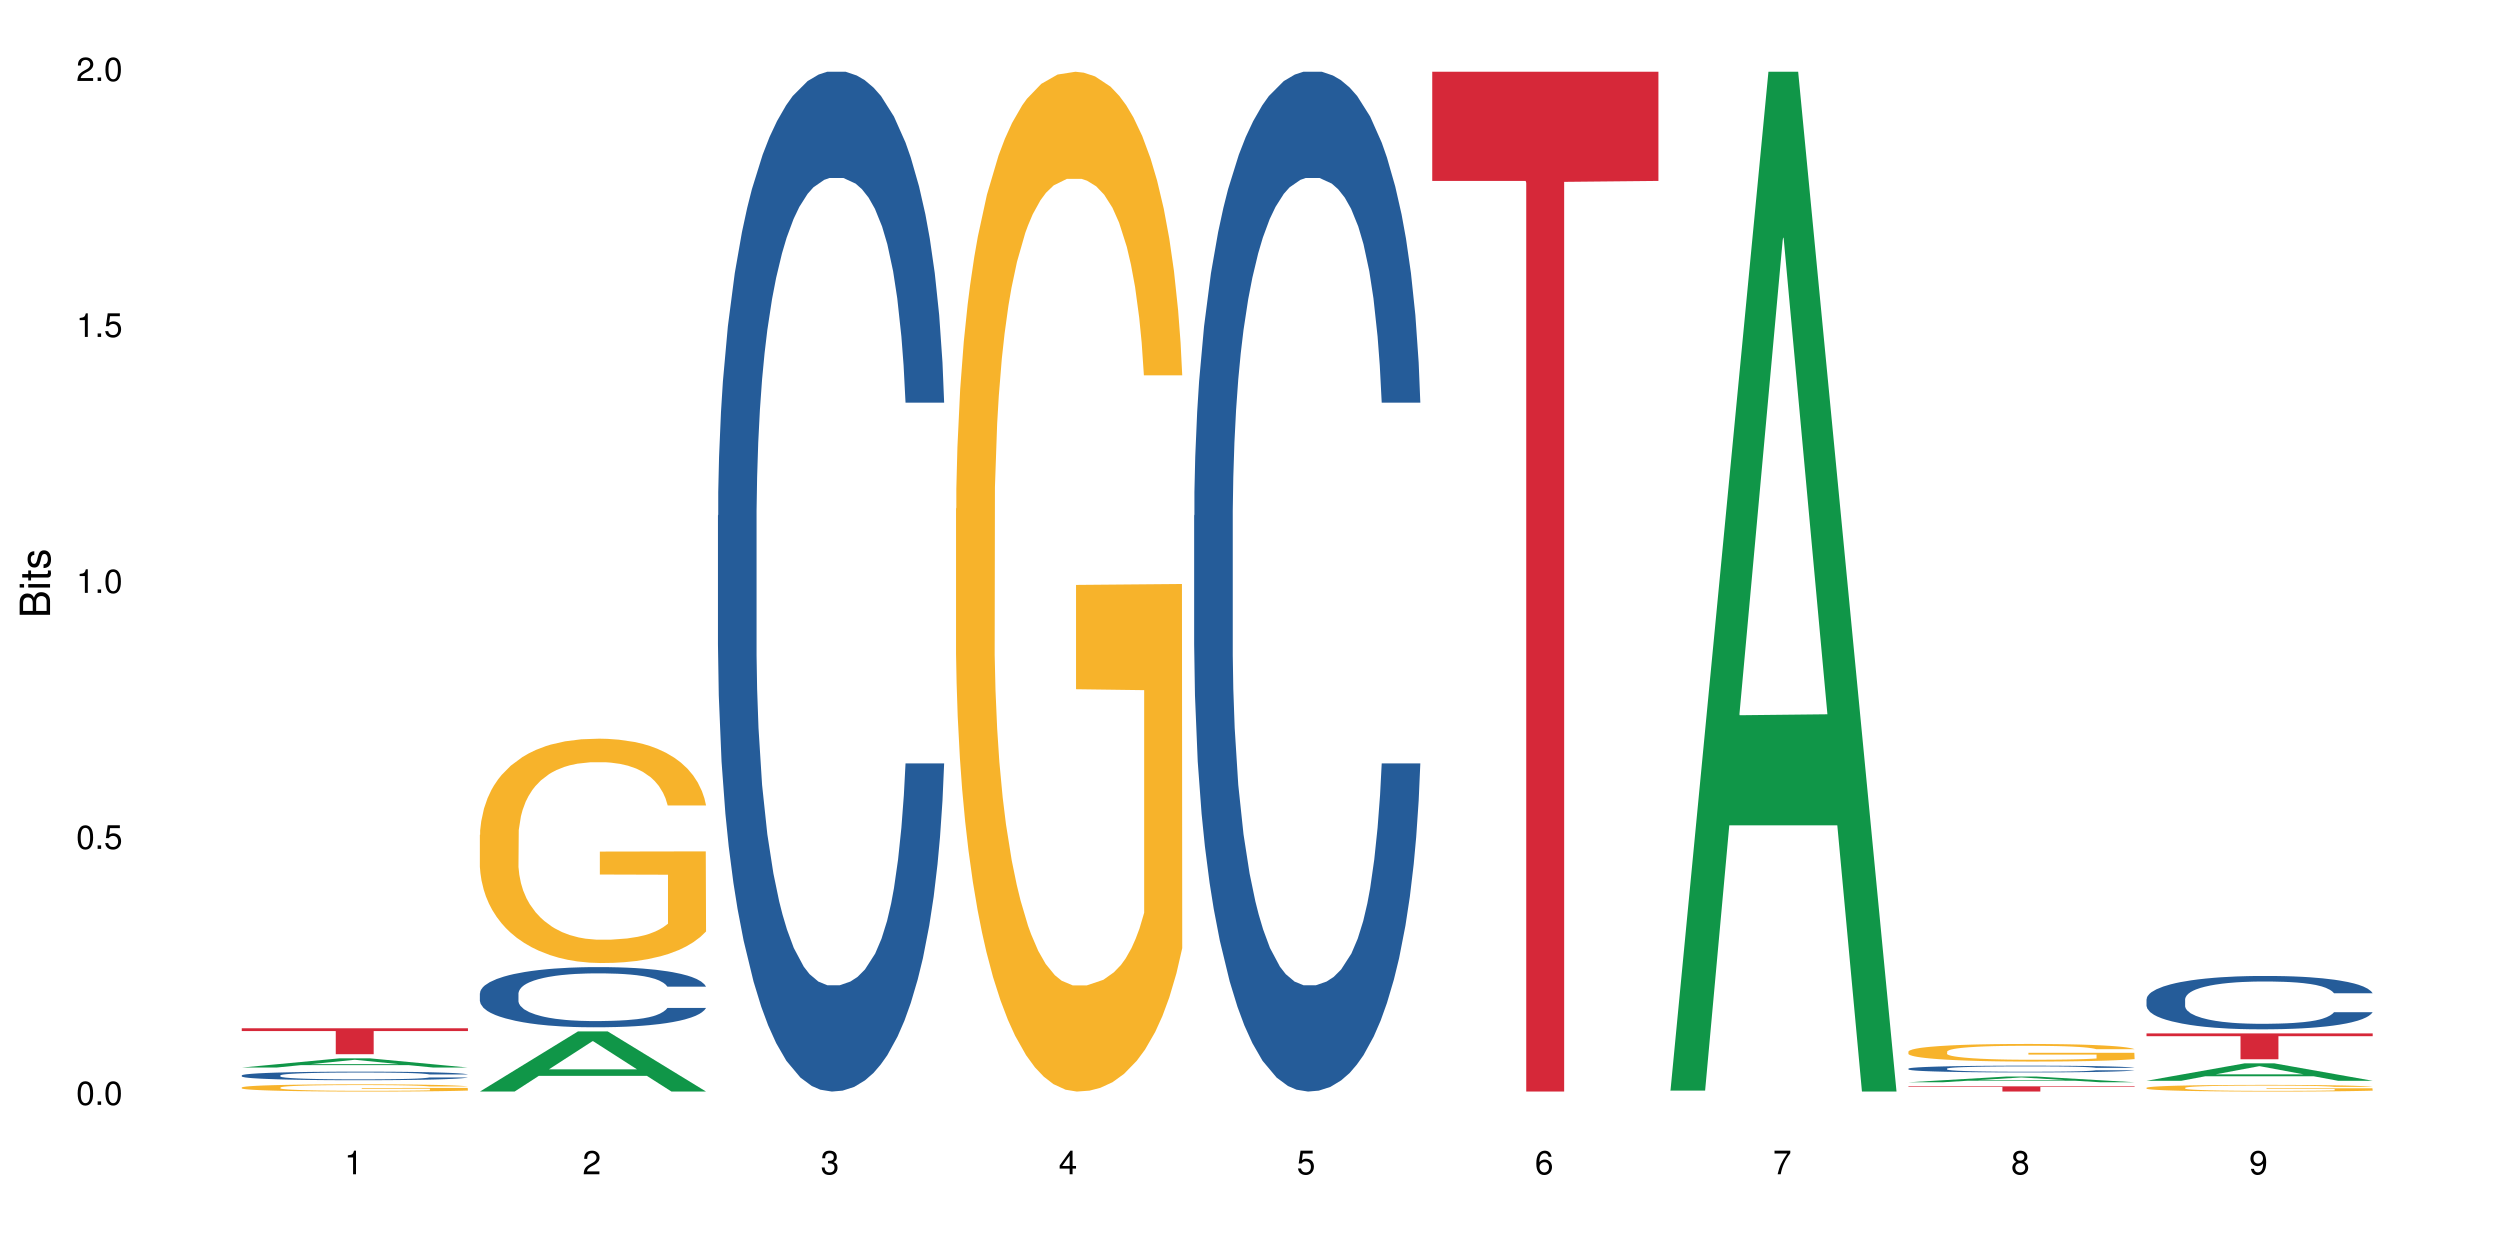 <?xml version="1.0" encoding="UTF-8"?>
<svg xmlns="http://www.w3.org/2000/svg" xmlns:xlink="http://www.w3.org/1999/xlink" width="720pt" height="360pt" viewBox="0 0 720 360" version="1.1">
<defs>
<g>
<symbol overflow="visible" id="glyph0-0">
<path style="stroke:none;" d=""/>
</symbol>
<symbol overflow="visible" id="glyph0-1">
<path style="stroke:none;" d="M 2.641 -6.797 C 2 -6.797 1.422 -6.531 1.078 -6.047 C 0.641 -5.453 0.406 -4.547 0.406 -3.297 C 0.406 -1 1.188 0.219 2.641 0.219 C 4.078 0.219 4.859 -1 4.859 -3.234 C 4.859 -4.562 4.656 -5.438 4.203 -6.047 C 3.844 -6.531 3.281 -6.797 2.641 -6.797 Z M 2.641 -6.047 C 3.547 -6.047 4 -5.125 4 -3.312 C 4 -1.375 3.562 -0.484 2.625 -0.484 C 1.734 -0.484 1.281 -1.422 1.281 -3.281 C 1.281 -5.141 1.734 -6.047 2.641 -6.047 Z M 2.641 -6.047 "/>
</symbol>
<symbol overflow="visible" id="glyph0-2">
<path style="stroke:none;" d="M 1.828 -1 L 0.828 -1 L 0.828 0 L 1.828 0 Z M 1.828 -1 "/>
</symbol>
<symbol overflow="visible" id="glyph0-3">
<path style="stroke:none;" d="M 4.562 -6.797 L 1.062 -6.797 L 0.547 -3.094 L 1.328 -3.094 C 1.719 -3.562 2.047 -3.734 2.578 -3.734 C 3.484 -3.734 4.062 -3.109 4.062 -2.094 C 4.062 -1.125 3.484 -0.531 2.578 -0.531 C 1.828 -0.531 1.375 -0.906 1.188 -1.672 L 0.328 -1.672 C 0.453 -1.109 0.547 -0.844 0.75 -0.594 C 1.125 -0.078 1.828 0.219 2.594 0.219 C 3.969 0.219 4.922 -0.781 4.922 -2.219 C 4.922 -3.562 4.031 -4.484 2.719 -4.484 C 2.25 -4.484 1.859 -4.359 1.469 -4.062 L 1.734 -5.969 L 4.562 -5.969 Z M 4.562 -6.797 "/>
</symbol>
<symbol overflow="visible" id="glyph0-4">
<path style="stroke:none;" d="M 2.484 -4.844 L 2.484 0 L 3.328 0 L 3.328 -6.797 L 2.766 -6.797 C 2.469 -5.75 2.281 -5.609 0.984 -5.453 L 0.984 -4.844 Z M 2.484 -4.844 "/>
</symbol>
<symbol overflow="visible" id="glyph0-5">
<path style="stroke:none;" d="M 4.859 -0.828 L 1.281 -0.828 C 1.359 -1.391 1.672 -1.75 2.5 -2.234 L 3.469 -2.75 C 4.406 -3.266 4.906 -3.969 4.906 -4.812 C 4.906 -5.375 4.672 -5.906 4.266 -6.266 C 3.859 -6.625 3.375 -6.797 2.719 -6.797 C 1.859 -6.797 1.219 -6.5 0.844 -5.922 C 0.609 -5.562 0.5 -5.125 0.484 -4.438 L 1.328 -4.438 C 1.359 -4.906 1.406 -5.188 1.531 -5.406 C 1.75 -5.812 2.188 -6.062 2.703 -6.062 C 3.469 -6.062 4.031 -5.516 4.031 -4.781 C 4.031 -4.25 3.719 -3.797 3.125 -3.438 L 2.234 -2.938 C 0.812 -2.141 0.406 -1.5 0.328 0 L 4.859 0 Z M 4.859 -0.828 "/>
</symbol>
<symbol overflow="visible" id="glyph0-6">
<path style="stroke:none;" d="M 2.125 -3.125 L 2.578 -3.125 C 3.516 -3.125 3.984 -2.703 3.984 -1.891 C 3.984 -1.031 3.469 -0.531 2.578 -0.531 C 1.656 -0.531 1.203 -0.984 1.156 -1.969 L 0.312 -1.969 C 0.344 -1.422 0.438 -1.078 0.609 -0.766 C 0.953 -0.109 1.625 0.219 2.547 0.219 C 3.953 0.219 4.859 -0.609 4.859 -1.906 C 4.859 -2.766 4.516 -3.25 3.703 -3.516 C 4.344 -3.766 4.656 -4.25 4.656 -4.938 C 4.656 -6.109 3.875 -6.797 2.578 -6.797 C 1.203 -6.797 0.484 -6.047 0.453 -4.609 L 1.297 -4.609 C 1.312 -5.016 1.344 -5.25 1.453 -5.453 C 1.641 -5.828 2.062 -6.062 2.594 -6.062 C 3.344 -6.062 3.797 -5.625 3.797 -4.906 C 3.797 -4.422 3.609 -4.141 3.25 -3.984 C 3.016 -3.891 2.719 -3.844 2.125 -3.844 Z M 2.125 -3.125 "/>
</symbol>
<symbol overflow="visible" id="glyph0-7">
<path style="stroke:none;" d="M 3.141 -1.625 L 3.141 0 L 3.984 0 L 3.984 -1.625 L 4.984 -1.625 L 4.984 -2.391 L 3.984 -2.391 L 3.984 -6.797 L 3.359 -6.797 L 0.266 -2.516 L 0.266 -1.625 Z M 3.141 -2.391 L 1 -2.391 L 3.141 -5.359 Z M 3.141 -2.391 "/>
</symbol>
<symbol overflow="visible" id="glyph0-8">
<path style="stroke:none;" d="M 4.781 -5.031 C 4.609 -6.141 3.891 -6.797 2.844 -6.797 C 2.094 -6.797 1.422 -6.438 1.031 -5.828 C 0.609 -5.172 0.406 -4.344 0.406 -3.094 C 0.406 -1.953 0.578 -1.234 0.984 -0.625 C 1.359 -0.078 1.953 0.219 2.703 0.219 C 3.984 0.219 4.922 -0.734 4.922 -2.078 C 4.922 -3.344 4.062 -4.234 2.844 -4.234 C 2.172 -4.234 1.641 -3.969 1.281 -3.469 C 1.281 -5.125 1.828 -6.047 2.797 -6.047 C 3.391 -6.047 3.797 -5.672 3.938 -5.031 Z M 2.734 -3.484 C 3.547 -3.484 4.062 -2.922 4.062 -2 C 4.062 -1.156 3.484 -0.531 2.703 -0.531 C 1.922 -0.531 1.328 -1.188 1.328 -2.047 C 1.328 -2.891 1.906 -3.484 2.734 -3.484 Z M 2.734 -3.484 "/>
</symbol>
<symbol overflow="visible" id="glyph0-9">
<path style="stroke:none;" d="M 4.984 -6.797 L 0.438 -6.797 L 0.438 -5.969 L 4.109 -5.969 C 2.5 -3.656 1.828 -2.234 1.328 0 L 2.219 0 C 2.594 -2.172 3.453 -4.047 4.984 -6.094 Z M 4.984 -6.797 "/>
</symbol>
<symbol overflow="visible" id="glyph0-10">
<path style="stroke:none;" d="M 3.75 -3.578 C 4.453 -4 4.688 -4.344 4.688 -4.984 C 4.688 -6.047 3.844 -6.797 2.641 -6.797 C 1.438 -6.797 0.594 -6.047 0.594 -4.984 C 0.594 -4.359 0.828 -4.016 1.516 -3.578 C 0.734 -3.203 0.359 -2.641 0.359 -1.891 C 0.359 -0.641 1.297 0.219 2.641 0.219 C 3.984 0.219 4.922 -0.641 4.922 -1.875 C 4.922 -2.641 4.531 -3.203 3.75 -3.578 Z M 2.641 -6.047 C 3.359 -6.047 3.812 -5.625 3.812 -4.969 C 3.812 -4.344 3.344 -3.922 2.641 -3.922 C 1.922 -3.922 1.453 -4.344 1.453 -4.984 C 1.453 -5.625 1.922 -6.047 2.641 -6.047 Z M 2.641 -3.203 C 3.484 -3.203 4.062 -2.672 4.062 -1.875 C 4.062 -1.062 3.484 -0.531 2.625 -0.531 C 1.797 -0.531 1.219 -1.078 1.219 -1.875 C 1.219 -2.672 1.797 -3.203 2.641 -3.203 Z M 2.641 -3.203 "/>
</symbol>
<symbol overflow="visible" id="glyph0-11">
<path style="stroke:none;" d="M 0.516 -1.547 C 0.672 -0.438 1.406 0.219 2.438 0.219 C 3.188 0.219 3.859 -0.141 4.266 -0.75 C 4.688 -1.406 4.891 -2.25 4.891 -3.484 C 4.891 -4.625 4.703 -5.359 4.312 -5.953 C 3.938 -6.5 3.344 -6.797 2.594 -6.797 C 1.297 -6.797 0.359 -5.844 0.359 -4.516 C 0.359 -3.25 1.234 -2.344 2.453 -2.344 C 3.094 -2.344 3.562 -2.578 4.016 -3.109 C 4 -1.453 3.469 -0.531 2.5 -0.531 C 1.906 -0.531 1.484 -0.906 1.359 -1.547 Z M 2.578 -6.062 C 3.375 -6.062 3.969 -5.406 3.969 -4.531 C 3.969 -3.688 3.375 -3.094 2.547 -3.094 C 1.734 -3.094 1.234 -3.672 1.234 -4.578 C 1.234 -5.438 1.797 -6.062 2.578 -6.062 Z M 2.578 -6.062 "/>
</symbol>
<symbol overflow="visible" id="glyph1-0">
<path style="stroke:none;" d=""/>
</symbol>
<symbol overflow="visible" id="glyph1-1">
<path style="stroke:none;" d="M 0 -0.953 L 0 -4.891 C 0 -5.719 -0.234 -6.344 -0.734 -6.797 C -1.188 -7.234 -1.812 -7.469 -2.5 -7.469 C -3.547 -7.469 -4.188 -7 -4.625 -5.875 C -4.984 -6.672 -5.641 -7.094 -6.531 -7.094 C -7.156 -7.094 -7.734 -6.859 -8.141 -6.391 C -8.562 -5.938 -8.75 -5.344 -8.75 -4.5 L -8.75 -0.953 Z M -4.984 -2.062 L -7.766 -2.062 L -7.766 -4.219 C -7.766 -4.844 -7.688 -5.203 -7.453 -5.5 C -7.219 -5.812 -6.859 -5.969 -6.375 -5.969 C -5.906 -5.969 -5.531 -5.812 -5.297 -5.5 C -5.062 -5.203 -4.984 -4.844 -4.984 -4.219 Z M -0.984 -2.062 L -4 -2.062 L -4 -4.781 C -4 -5.328 -3.859 -5.688 -3.578 -5.953 C -3.297 -6.219 -2.922 -6.359 -2.484 -6.359 C -2.062 -6.359 -1.688 -6.219 -1.406 -5.953 C -1.109 -5.688 -0.984 -5.328 -0.984 -4.781 Z M -0.984 -2.062 "/>
</symbol>
<symbol overflow="visible" id="glyph1-2">
<path style="stroke:none;" d="M -6.281 -1.797 L -6.281 -0.797 L 0 -0.797 L 0 -1.797 Z M -8.75 -1.797 L -8.75 -0.797 L -7.484 -0.797 L -7.484 -1.797 Z M -8.75 -1.797 "/>
</symbol>
<symbol overflow="visible" id="glyph1-3">
<path style="stroke:none;" d="M -6.281 -3.047 L -6.281 -2.016 L -8.016 -2.016 L -8.016 -1.016 L -6.281 -1.016 L -6.281 -0.172 L -5.469 -0.172 L -5.469 -1.016 L -0.719 -1.016 C -0.078 -1.016 0.281 -1.453 0.281 -2.234 C 0.281 -2.469 0.25 -2.719 0.188 -3.047 L -0.641 -3.047 C -0.609 -2.922 -0.594 -2.766 -0.594 -2.562 C -0.594 -2.141 -0.719 -2.016 -1.156 -2.016 L -5.469 -2.016 L -5.469 -3.047 Z M -6.281 -3.047 "/>
</symbol>
<symbol overflow="visible" id="glyph1-4">
<path style="stroke:none;" d="M -4.531 -5.25 C -5.766 -5.25 -6.469 -4.422 -6.469 -2.969 C -6.469 -1.516 -5.719 -0.562 -4.547 -0.562 C -3.562 -0.562 -3.094 -1.062 -2.734 -2.562 L -2.516 -3.484 C -2.344 -4.188 -2.094 -4.469 -1.625 -4.469 C -1.047 -4.469 -0.641 -3.875 -0.641 -3 C -0.641 -2.453 -0.797 -2 -1.062 -1.75 C -1.25 -1.594 -1.422 -1.531 -1.875 -1.469 L -1.875 -0.406 C -0.422 -0.453 0.281 -1.266 0.281 -2.922 C 0.281 -4.5 -0.5 -5.516 -1.719 -5.516 C -2.656 -5.516 -3.172 -4.984 -3.469 -3.734 L -3.703 -2.766 C -3.891 -1.953 -4.156 -1.609 -4.594 -1.609 C -5.172 -1.609 -5.547 -2.125 -5.547 -2.938 C -5.547 -3.75 -5.203 -4.172 -4.531 -4.203 Z M -4.531 -5.25 "/>
</symbol>
</g>
</defs>
<g id="surface19741">
<rect x="0" y="0" width="720" height="360" style="fill:rgb(100%,100%,100%);fill-opacity:1;stroke:none;"/>
<path style=" stroke:none;fill-rule:nonzero;fill:rgb(6.275%,58.824%,28.235%);fill-opacity:1;" d="M 69.629 307.453 L 69.699 307.449 L 97.887 304.793 L 106.445 304.793 L 134.773 307.457 L 124.82 307.457 L 117.719 306.762 L 86.609 306.762 L 79.652 307.453 L 69.629 307.453 L 89.602 306.473 L 114.867 306.469 L 102.27 305.227 L 102.129 305.227 L 101.992 305.234 L 89.535 306.469 L 89.602 306.473 Z M 69.629 307.453 "/>
<path style=" stroke:none;fill-rule:nonzero;fill:rgb(14.51%,36.078%,60%);fill-opacity:1;" d="M 69.629 309.711 L 69.707 309.707 L 69.707 309.652 L 69.945 309.566 L 70.504 309.461 L 71.059 309.383 L 72.488 309.25 L 74.477 309.121 L 76.539 309.023 L 78.051 308.965 L 79.402 308.918 L 82.5 308.836 L 84.484 308.793 L 86.629 308.754 L 89.25 308.715 L 91.156 308.695 L 95.449 308.656 L 98.625 308.641 L 101.09 308.637 L 106.41 308.637 L 109.59 308.645 L 111.891 308.656 L 114.434 308.672 L 116.578 308.695 L 120.312 308.742 L 123.648 308.805 L 125.16 308.844 L 127.543 308.914 L 129.371 308.98 L 130.641 309.039 L 132.07 309.121 L 133.34 309.223 L 134.293 309.34 L 134.773 309.438 L 123.648 309.438 L 123.094 309.348 L 122.457 309.277 L 121.266 309.184 L 120.074 309.117 L 118.406 309.051 L 116.898 309.008 L 114.832 308.965 L 113.004 308.941 L 111.098 308.918 L 109.27 308.906 L 105.773 308.891 L 101.723 308.891 L 100.215 308.898 L 97.117 308.914 L 95.449 308.93 L 93.066 308.961 L 91.395 308.992 L 89.41 309.035 L 88.059 309.074 L 86.391 309.133 L 85.199 309.188 L 83.848 309.262 L 83.055 309.316 L 82.34 309.379 L 81.703 309.453 L 81.227 309.535 L 80.91 309.617 L 80.75 309.699 L 80.75 310.047 L 80.91 310.129 L 81.309 310.223 L 82.34 310.363 L 83.848 310.48 L 85.598 310.578 L 87.266 310.645 L 88.219 310.676 L 89.488 310.711 L 91.477 310.758 L 94.336 310.801 L 96.004 310.82 L 98.547 310.84 L 101.168 310.848 L 104.664 310.848 L 107.762 310.84 L 109.828 310.828 L 111.973 310.809 L 114.91 310.77 L 116.738 310.734 L 118.328 310.691 L 119.52 310.648 L 120.312 310.613 L 121.504 310.543 L 122.457 310.465 L 123.172 310.387 L 123.648 310.309 L 134.773 310.309 L 134.293 310.402 L 133.578 310.488 L 132.863 310.555 L 131.754 310.633 L 130.48 310.703 L 128.656 310.781 L 127.145 310.836 L 125.16 310.891 L 123.332 310.934 L 121.348 310.973 L 118.406 311.016 L 116.5 311.039 L 114.434 311.059 L 111.973 311.078 L 108.875 311.094 L 105.535 311.102 L 102.438 311.105 L 99.102 311.102 L 96.641 311.09 L 93.383 311.07 L 89.332 311.031 L 86.391 310.988 L 84.086 310.945 L 82.102 310.898 L 79.879 310.84 L 77.016 310.738 L 75.27 310.664 L 74.078 310.598 L 72.727 310.512 L 71.773 310.434 L 70.66 310.305 L 69.867 310.145 L 69.629 310.02 Z M 69.629 309.711 "/>
<path style=" stroke:none;fill-rule:nonzero;fill:rgb(96.863%,70.196%,16.863%);fill-opacity:1;" d="M 69.629 313.18 L 69.707 313.176 L 69.707 313.137 L 70.027 313.051 L 70.82 312.934 L 71.855 312.836 L 72.965 312.762 L 73.68 312.723 L 74.871 312.664 L 75.906 312.621 L 78.527 312.535 L 81.863 312.457 L 83.691 312.422 L 85.758 312.391 L 88.695 312.352 L 90.047 312.34 L 94.176 312.309 L 98.863 312.289 L 104.027 312.285 L 106.41 312.285 L 109.668 312.293 L 114.117 312.316 L 116.66 312.336 L 118.645 312.352 L 120.711 312.379 L 123.254 312.418 L 125.637 312.461 L 127.543 312.508 L 129.449 312.566 L 131.039 312.625 L 132.387 312.691 L 133.578 312.773 L 134.293 312.84 L 134.773 312.906 L 123.73 312.906 L 123.094 312.84 L 122.379 312.789 L 121.188 312.727 L 119.996 312.68 L 118.805 312.645 L 116.578 312.594 L 114.672 312.562 L 112.289 312.535 L 109.984 312.52 L 107.363 312.508 L 105.773 312.504 L 101.566 312.504 L 97.75 312.516 L 95.527 312.531 L 93.938 312.547 L 91.715 312.574 L 90.363 312.598 L 89.57 312.613 L 87.188 312.672 L 85.598 312.727 L 84.723 312.762 L 83.609 312.82 L 82.816 312.871 L 81.941 312.949 L 81.465 313.004 L 80.832 313.133 L 80.75 313.477 L 80.988 313.551 L 81.465 313.629 L 82.102 313.695 L 83.055 313.77 L 84.008 313.824 L 85.676 313.898 L 87.105 313.949 L 88.219 313.98 L 90.363 314.031 L 91.238 314.047 L 93.305 314.082 L 95.449 314.109 L 98.07 314.133 L 100.055 314.145 L 103.234 314.152 L 107.285 314.152 L 112.051 314.141 L 115.07 314.125 L 117.137 314.113 L 118.484 314.098 L 120.152 314.078 L 121.348 314.059 L 122.457 314.039 L 123.809 314.004 L 123.809 313.551 L 104.188 313.547 L 104.188 313.336 L 134.691 313.332 L 134.773 314.078 L 133.102 314.129 L 131.039 314.18 L 129.051 314.215 L 126.984 314.25 L 124.047 314.285 L 121.664 314.309 L 118.008 314.336 L 114.672 314.352 L 111.176 314.363 L 108.078 314.367 L 104.426 314.371 L 101.168 314.367 L 97.672 314.355 L 94.891 314.34 L 92.352 314.32 L 89.809 314.297 L 86.629 314.258 L 84.562 314.223 L 82.418 314.184 L 80.273 314.137 L 78.367 314.086 L 77.098 314.043 L 75.824 314 L 74.477 313.941 L 73.203 313.879 L 72.25 313.816 L 71.379 313.75 L 70.742 313.688 L 70.105 313.602 L 69.789 313.535 L 69.629 313.477 Z M 69.629 313.18 "/>
<path style=" stroke:none;fill-rule:nonzero;fill:rgb(83.922%,15.686%,22.353%);fill-opacity:1;" d="M 69.629 296.148 L 134.773 296.148 L 134.773 296.949 L 107.621 296.953 L 107.621 303.613 L 96.699 303.613 L 96.699 296.961 L 96.543 296.949 L 69.629 296.949 Z M 69.629 296.148 "/>
<path style=" stroke:none;fill-rule:nonzero;fill:rgb(6.275%,58.824%,28.235%);fill-opacity:1;" d="M 138.199 314.355 L 138.27 314.34 L 166.457 297.043 L 175.016 297.043 L 203.344 314.371 L 193.391 314.371 L 186.293 309.848 L 155.18 309.848 L 148.223 314.355 L 138.199 314.355 L 158.176 307.977 L 183.438 307.961 L 170.84 299.875 L 170.703 299.859 L 170.562 299.906 L 158.105 307.961 L 158.176 307.977 Z M 138.199 314.355 "/>
<path style=" stroke:none;fill-rule:nonzero;fill:rgb(14.51%,36.078%,60%);fill-opacity:1;" d="M 138.199 286.074 L 138.281 286.059 L 138.281 285.68 L 138.52 285.078 L 139.074 284.316 L 139.629 283.797 L 141.059 282.859 L 143.047 281.957 L 145.113 281.262 L 146.621 280.848 L 147.973 280.531 L 151.07 279.945 L 153.055 279.645 L 155.199 279.375 L 157.82 279.105 L 159.73 278.949 L 164.02 278.695 L 167.195 278.586 L 169.66 278.535 L 174.98 278.535 L 178.16 278.602 L 180.465 278.68 L 183.004 278.805 L 185.148 278.949 L 188.883 279.297 L 192.219 279.742 L 193.73 279.992 L 196.113 280.484 L 197.941 280.961 L 199.211 281.371 L 200.641 281.957 L 201.914 282.672 L 202.867 283.477 L 203.344 284.16 L 192.219 284.16 L 191.664 283.527 L 191.027 283.035 L 189.836 282.387 L 188.645 281.926 L 186.977 281.469 L 185.469 281.164 L 183.402 280.863 L 181.574 280.676 L 179.668 280.531 L 177.84 280.438 L 174.348 280.344 L 170.293 280.344 L 168.785 280.375 L 165.688 280.5 L 164.02 280.613 L 161.637 280.832 L 159.969 281.039 L 157.98 281.355 L 156.629 281.625 L 154.961 282.035 L 153.77 282.402 L 152.422 282.926 L 151.625 283.32 L 150.91 283.762 L 150.273 284.285 L 149.797 284.84 L 149.48 285.426 L 149.32 285.996 L 149.32 288.453 L 149.48 289.023 L 149.879 289.688 L 150.91 290.652 L 152.422 291.492 L 154.168 292.156 L 155.836 292.633 L 156.789 292.855 L 158.059 293.109 L 160.047 293.426 L 162.906 293.742 L 164.574 293.867 L 167.117 293.996 L 169.738 294.059 L 173.234 294.059 L 176.332 293.996 L 178.398 293.914 L 180.543 293.789 L 183.48 293.52 L 185.309 293.266 L 186.898 292.965 L 188.09 292.664 L 188.883 292.41 L 190.074 291.922 L 191.027 291.383 L 191.742 290.828 L 192.219 290.289 L 203.344 290.289 L 202.867 290.922 L 202.152 291.539 L 201.438 292 L 200.324 292.555 L 199.051 293.043 L 197.227 293.598 L 195.715 293.965 L 193.73 294.359 L 191.902 294.66 L 189.918 294.93 L 186.977 295.246 L 185.07 295.406 L 183.004 295.547 L 180.543 295.676 L 177.445 295.785 L 174.109 295.848 L 171.008 295.863 L 167.672 295.832 L 165.211 295.77 L 161.953 295.625 L 157.902 295.34 L 154.961 295.039 L 152.66 294.738 L 150.672 294.422 L 148.449 293.996 L 145.59 293.297 L 143.84 292.758 L 142.648 292.316 L 141.297 291.699 L 140.344 291.145 L 139.234 290.258 L 138.438 289.133 L 138.199 288.262 Z M 138.199 286.074 "/>
<path style=" stroke:none;fill-rule:nonzero;fill:rgb(96.863%,70.196%,16.863%);fill-opacity:1;" d="M 138.199 240.414 L 138.281 240.355 L 138.281 239.176 L 138.598 236.52 L 139.391 232.859 L 140.426 229.852 L 141.535 227.488 L 142.25 226.25 L 143.441 224.48 L 144.477 223.18 L 147.098 220.523 L 150.434 218.047 L 152.262 216.984 L 154.328 215.98 L 157.266 214.859 L 158.617 214.445 L 162.746 213.504 L 167.434 212.914 L 172.598 212.734 L 174.98 212.793 L 178.238 213.031 L 182.688 213.68 L 185.23 214.27 L 187.215 214.859 L 189.281 215.629 L 191.824 216.809 L 194.207 218.223 L 196.113 219.641 L 198.02 221.41 L 199.609 223.301 L 200.957 225.363 L 202.152 227.844 L 202.867 229.91 L 203.344 231.973 L 192.301 231.973 L 191.664 229.91 L 190.949 228.316 L 189.758 226.367 L 188.566 224.953 L 187.375 223.832 L 185.148 222.297 L 183.242 221.352 L 180.859 220.523 L 178.555 219.996 L 175.934 219.641 L 174.348 219.523 L 170.137 219.523 L 166.324 219.934 L 164.098 220.406 L 162.508 220.879 L 160.285 221.766 L 158.934 222.473 L 158.141 222.945 L 155.758 224.773 L 154.168 226.426 L 153.293 227.547 L 152.184 229.32 L 151.387 230.91 L 150.512 233.273 L 150.035 235.043 L 149.402 239.055 L 149.32 249.68 L 149.559 251.922 L 150.035 254.34 L 150.672 256.465 L 151.625 258.707 L 152.578 260.418 L 154.246 262.723 L 155.676 264.254 L 156.789 265.258 L 158.934 266.852 L 159.809 267.383 L 161.875 268.445 L 164.02 269.273 L 166.641 269.98 L 168.625 270.336 L 171.805 270.629 L 175.855 270.629 L 180.621 270.277 L 183.641 269.805 L 185.707 269.332 L 187.059 268.918 L 188.727 268.27 L 189.918 267.68 L 191.027 267.031 L 192.379 266.027 L 192.379 251.922 L 172.758 251.863 L 172.758 245.254 L 203.262 245.195 L 203.344 268.27 L 201.676 269.863 L 199.609 271.398 L 197.621 272.578 L 195.559 273.582 L 192.617 274.703 L 190.234 275.41 L 186.578 276.234 L 183.242 276.766 L 179.746 277.121 L 176.648 277.297 L 172.996 277.355 L 169.738 277.238 L 166.242 276.887 L 163.461 276.414 L 160.922 275.824 L 158.379 275.055 L 155.199 273.816 L 153.137 272.812 L 150.988 271.574 L 148.844 270.098 L 146.938 268.504 L 145.668 267.266 L 144.398 265.848 L 143.047 264.078 L 141.773 262.074 L 140.82 260.242 L 139.949 258.176 L 139.312 256.23 L 138.676 253.574 L 138.359 251.449 L 138.199 249.621 Z M 138.199 240.414 "/>
<path style=" stroke:none;fill-rule:nonzero;fill:rgb(14.51%,36.078%,60%);fill-opacity:1;" d="M 206.77 148.457 L 206.852 148.188 L 206.852 141.742 L 207.09 131.543 L 207.645 118.656 L 208.199 109.797 L 209.629 93.957 L 211.617 78.652 L 213.684 66.84 L 215.191 59.859 L 216.543 54.492 L 219.641 44.559 L 221.625 39.457 L 223.77 34.891 L 226.395 30.328 L 228.301 27.645 L 232.59 23.348 L 235.766 21.469 L 238.23 20.664 L 243.551 20.664 L 246.73 21.738 L 249.035 23.078 L 251.574 25.227 L 253.723 27.645 L 257.453 33.551 L 260.793 41.066 L 262.301 45.363 L 264.684 53.684 L 266.512 61.738 L 267.781 68.719 L 269.211 78.652 L 270.484 90.734 L 271.438 104.426 L 271.914 115.969 L 260.793 115.969 L 260.234 105.23 L 259.598 96.91 L 258.406 85.902 L 257.215 78.117 L 255.547 70.332 L 254.039 65.23 L 251.973 60.129 L 250.145 56.906 L 248.238 54.492 L 246.414 52.879 L 242.918 51.27 L 238.863 51.27 L 237.355 51.805 L 234.258 53.953 L 232.59 55.832 L 230.207 59.59 L 228.539 63.082 L 226.551 68.449 L 225.203 73.016 L 223.531 79.996 L 222.34 86.172 L 220.992 95.031 L 220.195 101.742 L 219.48 109.258 L 218.848 118.117 L 218.371 127.516 L 218.051 137.449 L 217.891 147.113 L 217.891 188.727 L 218.051 198.391 L 218.449 209.668 L 219.48 226.043 L 220.992 240.273 L 222.738 251.547 L 224.406 259.602 L 225.359 263.359 L 226.633 267.656 L 228.617 273.027 L 231.477 278.395 L 233.145 280.543 L 235.688 282.691 L 238.309 283.766 L 241.805 283.766 L 244.902 282.691 L 246.969 281.348 L 249.113 279.199 L 252.051 274.637 L 253.879 270.34 L 255.469 265.242 L 256.66 260.141 L 257.453 255.844 L 258.645 247.52 L 259.598 238.395 L 260.312 228.996 L 260.793 219.867 L 271.914 219.867 L 271.438 230.609 L 270.723 241.078 L 270.008 248.863 L 268.895 258.262 L 267.621 266.582 L 265.797 275.98 L 264.285 282.152 L 262.301 288.867 L 260.473 293.969 L 258.488 298.531 L 255.547 303.898 L 253.641 306.586 L 251.574 309 L 249.113 311.148 L 246.016 313.027 L 242.68 314.102 L 239.582 314.371 L 236.242 313.832 L 233.781 312.762 L 230.523 310.344 L 226.473 305.512 L 223.531 300.41 L 221.23 295.309 L 219.242 289.941 L 217.02 282.691 L 214.16 270.879 L 212.41 261.75 L 211.219 254.234 L 209.867 243.762 L 208.914 234.367 L 207.805 219.332 L 207.008 200.27 L 206.77 185.504 Z M 206.77 148.457 "/>
<path style=" stroke:none;fill-rule:nonzero;fill:rgb(96.863%,70.196%,16.863%);fill-opacity:1;" d="M 275.34 146.461 L 275.422 146.191 L 275.422 140.828 L 275.738 128.758 L 276.531 112.129 L 277.566 98.449 L 278.68 87.719 L 279.395 82.086 L 280.586 74.039 L 281.617 68.141 L 284.238 56.07 L 287.574 44.805 L 289.402 39.977 L 291.469 35.414 L 294.406 30.32 L 295.758 28.441 L 299.891 24.148 L 304.574 21.469 L 309.738 20.664 L 312.121 20.93 L 315.379 22.004 L 319.828 24.953 L 322.371 27.637 L 324.355 30.32 L 326.422 33.805 L 328.965 39.172 L 331.348 45.609 L 333.254 52.047 L 335.16 60.094 L 336.75 68.676 L 338.102 78.062 L 339.293 89.328 L 340.008 98.715 L 340.484 108.105 L 329.441 108.105 L 328.805 98.715 L 328.09 91.477 L 326.898 82.625 L 325.707 76.188 L 324.516 71.09 L 322.293 64.117 L 320.387 59.824 L 318 56.07 L 315.699 53.656 L 313.078 52.047 L 311.488 51.508 L 307.277 51.508 L 303.465 53.387 L 301.238 55.531 L 299.652 57.68 L 297.426 61.703 L 296.074 64.922 L 295.281 67.066 L 292.898 75.383 L 291.309 82.891 L 290.434 87.988 L 289.324 96.035 L 288.527 103.277 L 287.656 114.004 L 287.18 122.051 L 286.543 140.293 L 286.465 188.574 L 286.703 198.766 L 287.18 209.762 L 287.812 219.418 L 288.766 229.609 L 289.719 237.391 L 291.387 247.852 L 292.82 254.824 L 293.93 259.383 L 296.074 266.625 L 296.949 269.039 L 299.016 273.867 L 301.16 277.625 L 303.781 280.844 L 305.766 282.453 L 308.945 283.793 L 312.996 283.793 L 317.762 282.184 L 320.781 280.039 L 322.848 277.891 L 324.199 276.016 L 325.867 273.062 L 327.059 270.383 L 328.172 267.43 L 329.52 262.871 L 329.52 198.766 L 309.898 198.496 L 309.898 168.457 L 340.402 168.188 L 340.484 273.062 L 338.816 280.305 L 336.75 287.281 L 334.766 292.645 L 332.699 297.203 L 329.758 302.301 L 327.375 305.52 L 323.723 309.273 L 320.387 311.688 L 316.891 313.297 L 313.793 314.102 L 310.137 314.371 L 306.879 313.836 L 303.383 312.227 L 300.605 310.078 L 298.062 307.398 L 295.52 303.91 L 292.344 298.277 L 290.277 293.719 L 288.133 288.086 L 285.988 281.379 L 284.078 274.137 L 282.809 268.504 L 281.539 262.066 L 280.188 254.02 L 278.918 244.898 L 277.965 236.586 L 277.09 227.195 L 276.453 218.344 L 275.816 206.277 L 275.5 196.621 L 275.34 188.305 Z M 275.34 146.461 "/>
<path style=" stroke:none;fill-rule:nonzero;fill:rgb(14.51%,36.078%,60%);fill-opacity:1;" d="M 343.914 148.457 L 343.992 148.188 L 343.992 141.742 L 344.23 131.543 L 344.785 118.656 L 345.344 109.797 L 346.773 93.957 L 348.758 78.652 L 350.824 66.84 L 352.332 59.859 L 353.684 54.492 L 356.781 44.559 L 358.77 39.457 L 360.914 34.891 L 363.535 30.328 L 365.441 27.645 L 369.73 23.348 L 372.91 21.469 L 375.371 20.664 L 380.695 20.664 L 383.871 21.738 L 386.176 23.078 L 388.719 25.227 L 390.863 27.645 L 394.598 33.551 L 397.934 41.066 L 399.441 45.363 L 401.824 53.684 L 403.652 61.738 L 404.922 68.719 L 406.352 78.652 L 407.625 90.734 L 408.578 104.426 L 409.055 115.969 L 397.934 115.969 L 397.375 105.23 L 396.742 96.91 L 395.551 85.902 L 394.359 78.117 L 392.688 70.332 L 391.18 65.23 L 389.113 60.129 L 387.289 56.906 L 385.379 54.492 L 383.555 52.879 L 380.059 51.27 L 376.008 51.27 L 374.496 51.805 L 371.398 53.953 L 369.73 55.832 L 367.348 59.59 L 365.68 63.082 L 363.691 68.449 L 362.344 73.016 L 360.676 79.996 L 359.484 86.172 L 358.133 95.031 L 357.336 101.742 L 356.621 109.258 L 355.988 118.117 L 355.512 127.516 L 355.191 137.449 L 355.035 147.113 L 355.035 188.727 L 355.191 198.391 L 355.59 209.668 L 356.621 226.043 L 358.133 240.273 L 359.879 251.547 L 361.547 259.602 L 362.5 263.359 L 363.773 267.656 L 365.758 273.027 L 368.617 278.395 L 370.285 280.543 L 372.828 282.691 L 375.449 283.766 L 378.945 283.766 L 382.043 282.691 L 384.109 281.348 L 386.254 279.199 L 389.195 274.637 L 391.02 270.34 L 392.609 265.242 L 393.801 260.141 L 394.598 255.844 L 395.789 247.52 L 396.742 238.395 L 397.457 228.996 L 397.934 219.867 L 409.055 219.867 L 408.578 230.609 L 407.863 241.078 L 407.148 248.863 L 406.035 258.262 L 404.766 266.582 L 402.938 275.98 L 401.43 282.152 L 399.441 288.867 L 397.613 293.969 L 395.629 298.531 L 392.688 303.898 L 390.781 306.586 L 388.719 309 L 386.254 311.148 L 383.156 313.027 L 379.82 314.102 L 376.723 314.371 L 373.387 313.832 L 370.922 312.762 L 367.664 310.344 L 363.613 305.512 L 360.676 300.41 L 358.371 295.309 L 356.383 289.941 L 354.16 282.691 L 351.301 270.879 L 349.551 261.75 L 348.359 254.234 L 347.012 243.762 L 346.059 234.367 L 344.945 219.332 L 344.152 200.27 L 343.914 185.504 Z M 343.914 148.457 "/>
<path style=" stroke:none;fill-rule:nonzero;fill:rgb(83.922%,15.686%,22.353%);fill-opacity:1;" d="M 412.484 20.664 L 477.625 20.664 L 477.625 52.102 L 450.477 52.379 L 450.477 314.371 L 439.555 314.371 L 439.555 52.652 L 439.395 52.102 L 412.484 52.102 Z M 412.484 20.664 "/>
<path style=" stroke:none;fill-rule:nonzero;fill:rgb(6.275%,58.824%,28.235%);fill-opacity:1;" d="M 481.055 314.094 L 481.125 313.82 L 509.309 20.664 L 517.871 20.664 L 546.195 314.371 L 536.242 314.371 L 529.145 237.703 L 498.035 237.703 L 491.074 314.094 L 481.055 314.094 L 501.027 205.988 L 526.293 205.711 L 513.695 68.648 L 513.555 68.375 L 513.414 69.199 L 500.957 205.711 L 501.027 205.988 Z M 481.055 314.094 "/>
<path style=" stroke:none;fill-rule:nonzero;fill:rgb(6.275%,58.824%,28.235%);fill-opacity:1;" d="M 549.625 311.688 L 549.695 311.688 L 577.879 310.039 L 586.441 310.039 L 614.766 311.691 L 604.812 311.691 L 597.715 311.258 L 566.605 311.258 L 559.645 311.688 L 549.625 311.688 L 569.598 311.082 L 594.863 311.078 L 582.266 310.309 L 582.125 310.309 L 581.988 310.312 L 569.527 311.078 L 569.598 311.082 Z M 549.625 311.688 "/>
<path style=" stroke:none;fill-rule:nonzero;fill:rgb(14.51%,36.078%,60%);fill-opacity:1;" d="M 549.625 307.762 L 549.703 307.758 L 549.703 307.715 L 549.941 307.648 L 550.496 307.562 L 551.055 307.504 L 552.484 307.398 L 554.469 307.297 L 556.535 307.219 L 558.047 307.172 L 559.395 307.137 L 562.492 307.07 L 564.48 307.039 L 566.625 307.008 L 569.246 306.977 L 571.152 306.961 L 575.441 306.93 L 578.621 306.918 L 581.082 306.914 L 586.406 306.914 L 589.582 306.922 L 591.887 306.93 L 594.43 306.945 L 596.574 306.961 L 600.309 307 L 603.645 307.047 L 605.152 307.078 L 607.539 307.133 L 609.363 307.188 L 610.637 307.23 L 612.066 307.297 L 613.336 307.379 L 614.289 307.469 L 614.766 307.547 L 603.645 307.547 L 603.09 307.473 L 602.453 307.418 L 601.262 307.348 L 600.07 307.293 L 598.402 307.242 L 596.891 307.207 L 594.828 307.176 L 593 307.152 L 591.094 307.137 L 589.266 307.125 L 585.77 307.117 L 581.719 307.117 L 580.211 307.121 L 577.109 307.133 L 575.441 307.145 L 573.059 307.172 L 571.391 307.195 L 569.406 307.23 L 568.055 307.262 L 566.387 307.309 L 565.195 307.348 L 563.844 307.406 L 563.051 307.449 L 562.336 307.5 L 561.699 307.559 L 561.223 307.621 L 560.906 307.688 L 560.746 307.75 L 560.746 308.027 L 560.906 308.094 L 561.301 308.168 L 562.336 308.273 L 563.844 308.371 L 565.594 308.445 L 567.262 308.496 L 568.215 308.523 L 569.484 308.551 L 571.469 308.586 L 574.332 308.621 L 576 308.637 L 578.539 308.652 L 581.164 308.656 L 584.656 308.656 L 587.758 308.652 L 589.82 308.641 L 591.965 308.629 L 594.906 308.598 L 596.734 308.57 L 598.32 308.535 L 599.512 308.5 L 600.309 308.473 L 601.5 308.418 L 602.453 308.355 L 603.168 308.293 L 603.645 308.234 L 614.766 308.234 L 614.289 308.305 L 613.574 308.375 L 612.859 308.426 L 611.746 308.488 L 610.477 308.543 L 608.648 308.605 L 607.141 308.648 L 605.152 308.691 L 603.328 308.727 L 601.34 308.754 L 598.402 308.793 L 596.496 308.809 L 594.43 308.824 L 591.965 308.84 L 588.867 308.852 L 585.531 308.859 L 582.434 308.859 L 579.098 308.855 L 576.633 308.852 L 573.379 308.836 L 569.324 308.801 L 566.387 308.77 L 564.082 308.734 L 562.098 308.699 L 559.871 308.652 L 557.012 308.574 L 555.266 308.512 L 554.074 308.461 L 552.723 308.395 L 551.77 308.332 L 550.656 308.23 L 549.863 308.105 L 549.625 308.008 Z M 549.625 307.762 "/>
<path style=" stroke:none;fill-rule:nonzero;fill:rgb(96.863%,70.196%,16.863%);fill-opacity:1;" d="M 549.625 302.832 L 549.703 302.828 L 549.703 302.734 L 550.02 302.527 L 550.816 302.238 L 551.848 302.004 L 552.961 301.816 L 553.676 301.719 L 554.867 301.582 L 555.898 301.48 L 558.523 301.27 L 561.859 301.074 L 563.684 300.992 L 565.75 300.914 L 568.691 300.824 L 570.039 300.793 L 574.172 300.719 L 578.859 300.672 L 584.023 300.66 L 586.406 300.664 L 589.664 300.684 L 594.113 300.734 L 596.652 300.781 L 598.641 300.824 L 600.707 300.887 L 603.246 300.98 L 605.629 301.09 L 607.539 301.199 L 609.445 301.34 L 611.031 301.488 L 612.383 301.652 L 613.574 301.844 L 614.289 302.008 L 614.766 302.168 L 603.723 302.168 L 603.09 302.008 L 602.375 301.883 L 601.184 301.73 L 599.988 301.617 L 598.797 301.531 L 596.574 301.41 L 594.668 301.336 L 592.285 301.27 L 589.98 301.23 L 587.359 301.199 L 585.77 301.191 L 581.559 301.191 L 577.746 301.223 L 575.523 301.262 L 573.934 301.297 L 571.707 301.367 L 570.359 301.422 L 569.562 301.461 L 567.18 301.605 L 565.594 301.734 L 564.719 301.82 L 563.605 301.961 L 562.812 302.086 L 561.938 302.273 L 561.461 302.41 L 560.824 302.727 L 560.746 303.559 L 560.984 303.734 L 561.461 303.926 L 562.098 304.094 L 563.051 304.27 L 564.004 304.402 L 565.672 304.586 L 567.102 304.703 L 568.215 304.785 L 570.359 304.91 L 571.23 304.949 L 573.297 305.035 L 575.441 305.098 L 578.062 305.156 L 580.051 305.184 L 583.227 305.207 L 587.281 305.207 L 592.047 305.176 L 595.066 305.141 L 597.129 305.102 L 598.48 305.07 L 600.148 305.02 L 601.34 304.973 L 602.453 304.922 L 603.805 304.844 L 603.805 303.734 L 584.18 303.73 L 584.18 303.211 L 614.688 303.207 L 614.766 305.02 L 613.098 305.145 L 611.031 305.266 L 609.047 305.359 L 606.98 305.438 L 604.043 305.523 L 601.66 305.582 L 598.004 305.645 L 594.668 305.688 L 591.172 305.715 L 588.074 305.73 L 584.418 305.734 L 581.164 305.723 L 577.668 305.695 L 574.887 305.66 L 572.344 305.613 L 569.801 305.555 L 566.625 305.457 L 564.559 305.375 L 562.414 305.281 L 560.27 305.164 L 558.363 305.039 L 557.09 304.941 L 555.82 304.828 L 554.469 304.691 L 553.199 304.535 L 552.246 304.391 L 551.371 304.227 L 550.738 304.074 L 550.102 303.867 L 549.781 303.699 L 549.625 303.555 Z M 549.625 302.832 "/>
<path style=" stroke:none;fill-rule:nonzero;fill:rgb(83.922%,15.686%,22.353%);fill-opacity:1;" d="M 549.625 312.871 L 614.766 312.871 L 614.766 313.031 L 587.617 313.031 L 587.617 314.371 L 576.695 314.371 L 576.695 313.035 L 576.535 313.031 L 549.625 313.031 Z M 549.625 312.871 "/>
<path style=" stroke:none;fill-rule:nonzero;fill:rgb(6.275%,58.824%,28.235%);fill-opacity:1;" d="M 618.195 311.266 L 618.266 311.258 L 646.449 306.242 L 655.012 306.242 L 683.336 311.27 L 673.383 311.27 L 666.285 309.957 L 635.176 309.957 L 628.215 311.266 L 618.195 311.266 L 638.168 309.414 L 663.434 309.41 L 650.836 307.066 L 650.695 307.059 L 650.559 307.074 L 638.098 309.41 L 638.168 309.414 Z M 618.195 311.266 "/>
<path style=" stroke:none;fill-rule:nonzero;fill:rgb(14.51%,36.078%,60%);fill-opacity:1;" d="M 618.195 287.77 L 618.273 287.754 L 618.273 287.418 L 618.512 286.883 L 619.07 286.207 L 619.625 285.746 L 621.055 284.918 L 623.039 284.117 L 625.105 283.5 L 626.617 283.133 L 627.965 282.852 L 631.062 282.332 L 633.051 282.066 L 635.195 281.828 L 637.816 281.59 L 639.723 281.449 L 644.012 281.223 L 647.191 281.125 L 649.652 281.082 L 654.977 281.082 L 658.152 281.137 L 660.457 281.207 L 663 281.32 L 665.145 281.449 L 668.879 281.758 L 672.215 282.148 L 673.723 282.375 L 676.109 282.809 L 677.934 283.23 L 679.207 283.598 L 680.637 284.117 L 681.906 284.75 L 682.859 285.465 L 683.336 286.066 L 672.215 286.066 L 671.66 285.508 L 671.023 285.07 L 669.832 284.496 L 668.641 284.09 L 666.973 283.68 L 665.461 283.414 L 663.398 283.148 L 661.57 282.977 L 659.664 282.852 L 657.836 282.77 L 654.34 282.684 L 650.289 282.684 L 648.781 282.711 L 645.684 282.824 L 644.012 282.922 L 641.629 283.117 L 639.961 283.301 L 637.977 283.582 L 636.625 283.82 L 634.957 284.188 L 633.766 284.508 L 632.414 284.973 L 631.621 285.324 L 630.906 285.719 L 630.27 286.18 L 629.793 286.672 L 629.477 287.191 L 629.316 287.699 L 629.316 289.875 L 629.477 290.379 L 629.871 290.969 L 630.906 291.828 L 632.414 292.57 L 634.164 293.16 L 635.832 293.582 L 636.785 293.777 L 638.055 294.004 L 640.043 294.285 L 642.902 294.566 L 644.57 294.68 L 647.113 294.789 L 649.734 294.848 L 653.23 294.848 L 656.328 294.789 L 658.391 294.719 L 660.539 294.609 L 663.477 294.367 L 665.305 294.145 L 666.895 293.879 L 668.086 293.609 L 668.879 293.387 L 670.07 292.949 L 671.023 292.473 L 671.738 291.98 L 672.215 291.504 L 683.336 291.504 L 682.859 292.066 L 682.145 292.613 L 681.43 293.02 L 680.316 293.512 L 679.047 293.949 L 677.219 294.438 L 675.711 294.762 L 673.723 295.113 L 671.898 295.379 L 669.91 295.617 L 666.973 295.898 L 665.066 296.039 L 663 296.168 L 660.539 296.277 L 657.438 296.379 L 654.102 296.434 L 651.004 296.449 L 647.668 296.418 L 645.203 296.363 L 641.949 296.238 L 637.895 295.984 L 634.957 295.719 L 632.652 295.449 L 630.668 295.168 L 628.441 294.789 L 625.582 294.172 L 623.836 293.695 L 622.645 293.301 L 621.293 292.754 L 620.34 292.262 L 619.227 291.477 L 618.434 290.477 L 618.195 289.707 Z M 618.195 287.77 "/>
<path style=" stroke:none;fill-rule:nonzero;fill:rgb(96.863%,70.196%,16.863%);fill-opacity:1;" d="M 618.195 313.273 L 618.273 313.27 L 618.273 313.234 L 618.594 313.156 L 619.387 313.047 L 620.418 312.957 L 621.531 312.887 L 622.246 312.852 L 623.438 312.797 L 624.473 312.758 L 627.094 312.68 L 630.43 312.605 L 632.258 312.574 L 634.32 312.543 L 637.262 312.512 L 638.613 312.5 L 642.742 312.473 L 647.43 312.453 L 652.594 312.449 L 654.977 312.449 L 658.234 312.457 L 662.684 312.477 L 665.223 312.492 L 667.211 312.512 L 669.277 312.535 L 671.816 312.57 L 674.203 312.613 L 676.109 312.652 L 678.016 312.707 L 679.602 312.762 L 680.953 312.824 L 682.145 312.898 L 682.859 312.961 L 683.336 313.02 L 672.293 313.02 L 671.66 312.961 L 670.945 312.91 L 669.754 312.855 L 668.562 312.812 L 667.371 312.777 L 665.145 312.734 L 663.238 312.703 L 660.855 312.68 L 658.551 312.664 L 655.93 312.652 L 654.34 312.648 L 650.129 312.648 L 646.316 312.664 L 644.094 312.676 L 642.504 312.691 L 640.281 312.715 L 638.93 312.738 L 638.133 312.75 L 635.75 312.805 L 634.164 312.855 L 633.289 312.891 L 632.176 312.941 L 631.383 312.988 L 630.508 313.059 L 630.031 313.113 L 629.395 313.23 L 629.316 313.547 L 629.555 313.613 L 630.031 313.688 L 630.668 313.75 L 631.621 313.816 L 632.574 313.867 L 634.242 313.934 L 635.672 313.98 L 636.785 314.012 L 638.93 314.059 L 639.805 314.074 L 641.867 314.105 L 644.012 314.129 L 646.637 314.152 L 648.621 314.16 L 651.797 314.172 L 655.852 314.172 L 660.617 314.16 L 663.637 314.145 L 665.699 314.133 L 667.051 314.121 L 668.719 314.102 L 669.91 314.082 L 671.023 314.062 L 672.375 314.035 L 672.375 313.613 L 652.754 313.613 L 652.754 313.414 L 683.258 313.414 L 683.336 314.102 L 681.668 314.148 L 679.602 314.191 L 677.617 314.227 L 675.551 314.258 L 672.613 314.293 L 670.23 314.312 L 666.574 314.336 L 663.238 314.352 L 659.742 314.363 L 656.645 314.367 L 652.992 314.371 L 649.734 314.367 L 646.238 314.355 L 643.457 314.344 L 640.914 314.324 L 638.375 314.301 L 635.195 314.266 L 633.129 314.234 L 630.984 314.199 L 628.84 314.156 L 626.934 314.105 L 625.664 314.07 L 624.391 314.027 L 623.039 313.977 L 621.77 313.914 L 620.816 313.863 L 619.941 313.801 L 619.309 313.742 L 618.672 313.664 L 618.355 313.602 L 618.195 313.547 Z M 618.195 313.273 "/>
<path style=" stroke:none;fill-rule:nonzero;fill:rgb(83.922%,15.686%,22.353%);fill-opacity:1;" d="M 618.195 297.625 L 683.336 297.625 L 683.336 298.422 L 656.188 298.43 L 656.188 305.062 L 645.266 305.062 L 645.266 298.438 L 645.105 298.422 L 618.195 298.422 Z M 618.195 297.625 "/>
<g style="fill:rgb(0%,0%,0%);fill-opacity:1;">
  <use xlink:href="#glyph0-1" x="21.957" y="318.198"/>
  <use xlink:href="#glyph0-2" x="27.291" y="318.198"/>
  <use xlink:href="#glyph0-1" x="29.958" y="318.198"/>
</g>
<g style="fill:rgb(0%,0%,0%);fill-opacity:1;">
  <use xlink:href="#glyph0-1" x="21.957" y="244.476"/>
  <use xlink:href="#glyph0-2" x="27.291" y="244.476"/>
  <use xlink:href="#glyph0-3" x="29.958" y="244.476"/>
</g>
<g style="fill:rgb(0%,0%,0%);fill-opacity:1;">
  <use xlink:href="#glyph0-4" x="21.957" y="170.753"/>
  <use xlink:href="#glyph0-2" x="27.291" y="170.753"/>
  <use xlink:href="#glyph0-1" x="29.958" y="170.753"/>
</g>
<g style="fill:rgb(0%,0%,0%);fill-opacity:1;">
  <use xlink:href="#glyph0-4" x="21.957" y="97.034"/>
  <use xlink:href="#glyph0-2" x="27.291" y="97.034"/>
  <use xlink:href="#glyph0-3" x="29.958" y="97.034"/>
</g>
<g style="fill:rgb(0%,0%,0%);fill-opacity:1;">
  <use xlink:href="#glyph0-5" x="21.957" y="23.312"/>
  <use xlink:href="#glyph0-2" x="27.291" y="23.312"/>
  <use xlink:href="#glyph0-1" x="29.958" y="23.312"/>
</g>
<g style="fill:rgb(0%,0%,0%);fill-opacity:1;">
  <use xlink:href="#glyph0-4" x="99.199" y="338.19"/>
</g>
<g style="fill:rgb(0%,0%,0%);fill-opacity:1;">
  <use xlink:href="#glyph0-5" x="167.77" y="338.19"/>
</g>
<g style="fill:rgb(0%,0%,0%);fill-opacity:1;">
  <use xlink:href="#glyph0-6" x="236.344" y="338.19"/>
</g>
<g style="fill:rgb(0%,0%,0%);fill-opacity:1;">
  <use xlink:href="#glyph0-7" x="304.914" y="338.19"/>
</g>
<g style="fill:rgb(0%,0%,0%);fill-opacity:1;">
  <use xlink:href="#glyph0-3" x="373.484" y="338.19"/>
</g>
<g style="fill:rgb(0%,0%,0%);fill-opacity:1;">
  <use xlink:href="#glyph0-8" x="442.055" y="338.19"/>
</g>
<g style="fill:rgb(0%,0%,0%);fill-opacity:1;">
  <use xlink:href="#glyph0-9" x="510.625" y="338.19"/>
</g>
<g style="fill:rgb(0%,0%,0%);fill-opacity:1;">
  <use xlink:href="#glyph0-10" x="579.195" y="338.19"/>
</g>
<g style="fill:rgb(0%,0%,0%);fill-opacity:1;">
  <use xlink:href="#glyph0-11" x="647.766" y="338.19"/>
</g>
<g style="fill:rgb(0%,0%,0%);fill-opacity:1;">
  <use xlink:href="#glyph1-1" x="14.412" y="178.016"/>
  <use xlink:href="#glyph1-2" x="14.412" y="170.012"/>
  <use xlink:href="#glyph1-3" x="14.412" y="167.348"/>
  <use xlink:href="#glyph1-4" x="14.412" y="164.012"/>
</g>
</g>
</svg>
